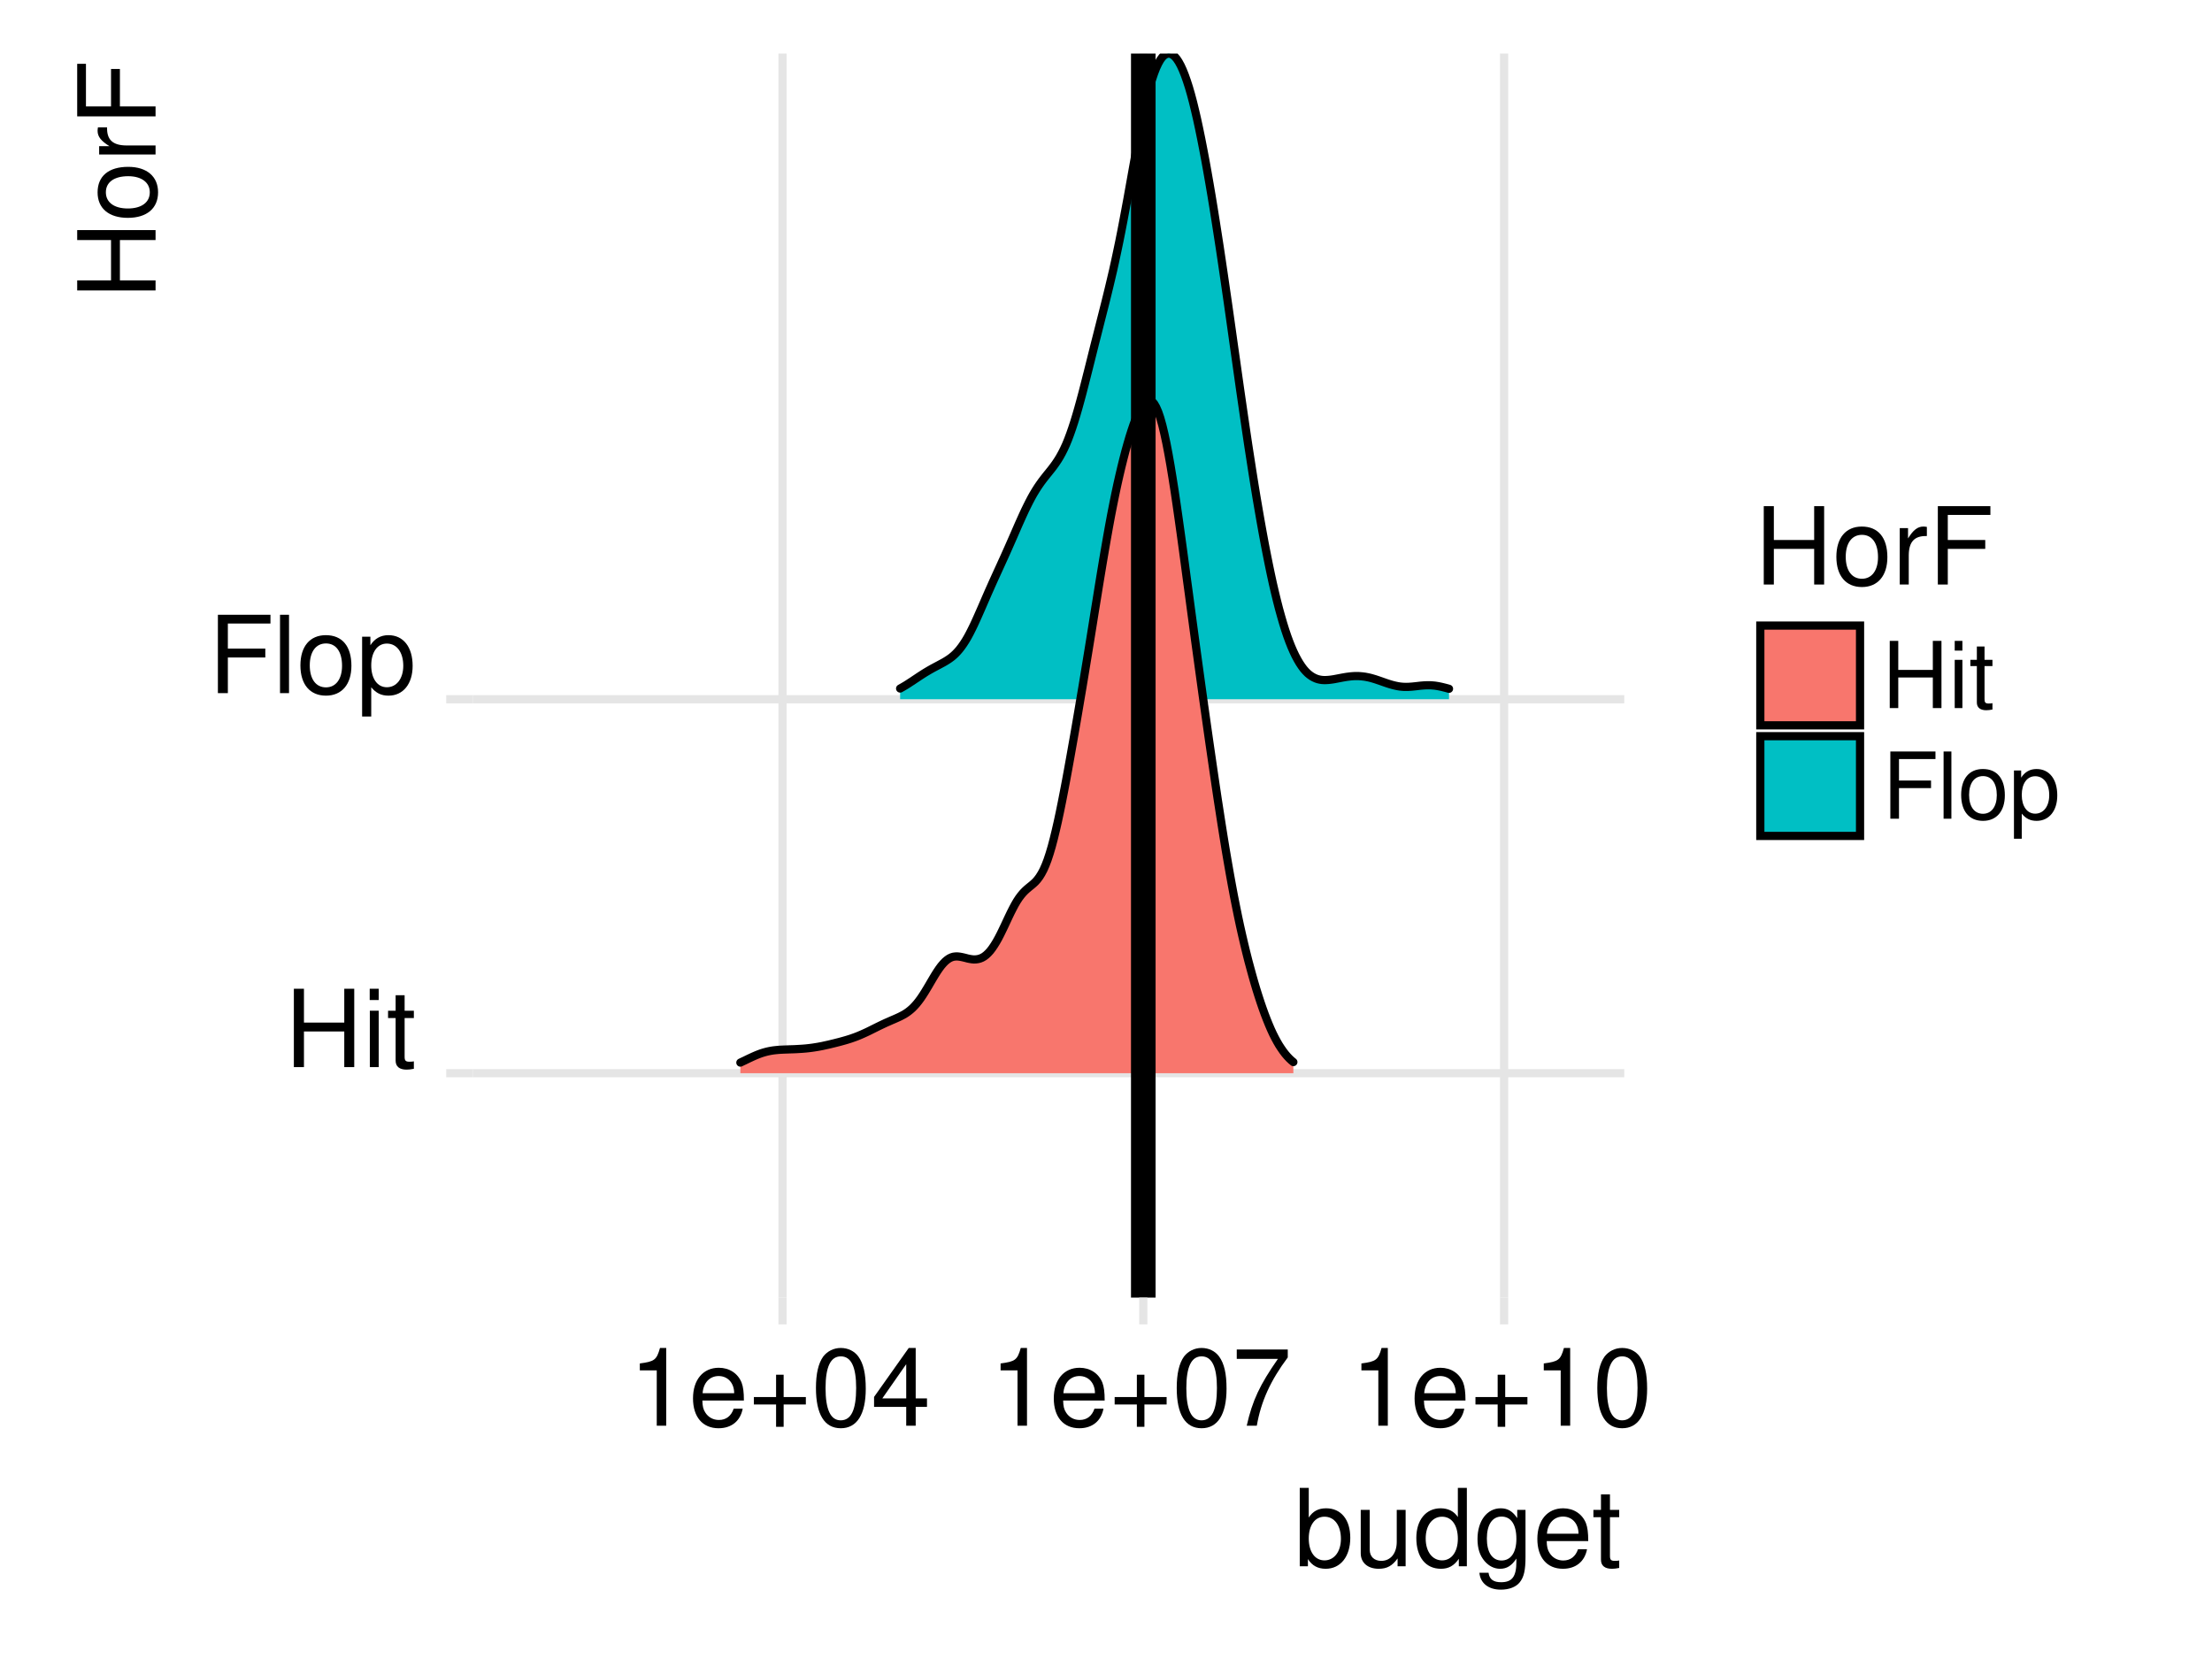 <?xml version="1.0" encoding="UTF-8"?>
<svg xmlns="http://www.w3.org/2000/svg" xmlns:xlink="http://www.w3.org/1999/xlink" width="288pt" height="216pt" viewBox="0 0 288 216" version="1.1">
<defs>
<g>
<symbol overflow="visible" id="glyph0-0">
<path style="stroke:none;" d=""/>
</symbol>
<symbol overflow="visible" id="glyph0-1">
<path style="stroke:none;" d="M 7.719 -4.641 L 7.719 0 L 9.016 0 L 9.016 -10.203 L 7.719 -10.203 L 7.719 -5.797 L 2.469 -5.797 L 2.469 -10.203 L 1.156 -10.203 L 1.156 0 L 2.469 0 L 2.469 -4.641 Z M 7.719 -4.641 "/>
</symbol>
<symbol overflow="visible" id="glyph0-2">
<path style="stroke:none;" d="M 2.094 -7.344 L 0.938 -7.344 L 0.938 0 L 2.094 0 Z M 2.094 -10.203 L 0.922 -10.203 L 0.922 -8.734 L 2.094 -8.734 Z M 2.094 -10.203 "/>
</symbol>
<symbol overflow="visible" id="glyph0-3">
<path style="stroke:none;" d="M 3.562 -7.344 L 2.359 -7.344 L 2.359 -9.359 L 1.188 -9.359 L 1.188 -7.344 L 0.203 -7.344 L 0.203 -6.391 L 1.188 -6.391 L 1.188 -0.844 C 1.188 -0.078 1.688 0.328 2.609 0.328 C 2.906 0.328 3.156 0.297 3.562 0.219 L 3.562 -0.75 C 3.391 -0.719 3.234 -0.703 3 -0.703 C 2.484 -0.703 2.359 -0.844 2.359 -1.359 L 2.359 -6.391 L 3.562 -6.391 Z M 3.562 -7.344 "/>
</symbol>
<symbol overflow="visible" id="glyph0-4">
<path style="stroke:none;" d="M 2.562 -4.641 L 7.438 -4.641 L 7.438 -5.797 L 2.562 -5.797 L 2.562 -9.062 L 8.109 -9.062 L 8.109 -10.203 L 1.266 -10.203 L 1.266 0 L 2.562 0 Z M 2.562 -4.641 "/>
</symbol>
<symbol overflow="visible" id="glyph0-5">
<path style="stroke:none;" d="M 2.125 -10.203 L 0.953 -10.203 L 0.953 0 L 2.125 0 Z M 2.125 -10.203 "/>
</symbol>
<symbol overflow="visible" id="glyph0-6">
<path style="stroke:none;" d="M 3.812 -7.547 C 1.734 -7.547 0.5 -6.078 0.5 -3.609 C 0.5 -1.141 1.734 0.328 3.828 0.328 C 5.891 0.328 7.141 -1.141 7.141 -3.562 C 7.141 -6.109 5.938 -7.547 3.812 -7.547 Z M 3.828 -6.469 C 5.141 -6.469 5.922 -5.391 5.922 -3.562 C 5.922 -1.828 5.109 -0.75 3.828 -0.75 C 2.516 -0.75 1.719 -1.828 1.719 -3.609 C 1.719 -5.391 2.516 -6.469 3.828 -6.469 Z M 3.828 -6.469 "/>
</symbol>
<symbol overflow="visible" id="glyph0-7">
<path style="stroke:none;" d="M 0.75 3.047 L 1.938 3.047 L 1.938 -0.766 C 2.547 -0.016 3.234 0.328 4.188 0.328 C 6.094 0.328 7.328 -1.203 7.328 -3.547 C 7.328 -6 6.125 -7.547 4.172 -7.547 C 3.172 -7.547 2.375 -7.094 1.828 -6.234 L 1.828 -7.344 L 0.75 -7.344 Z M 3.969 -6.453 C 5.266 -6.453 6.109 -5.312 6.109 -3.562 C 6.109 -1.906 5.25 -0.766 3.969 -0.766 C 2.734 -0.766 1.938 -1.891 1.938 -3.609 C 1.938 -5.328 2.734 -6.453 3.969 -6.453 Z M 3.969 -6.453 "/>
</symbol>
<symbol overflow="visible" id="glyph0-8">
<path style="stroke:none;" d="M 3.625 -7.203 L 3.625 0 L 4.859 0 L 4.859 -10.125 L 4.047 -10.125 C 3.609 -8.562 3.328 -8.359 1.422 -8.109 L 1.422 -7.203 Z M 3.625 -7.203 "/>
</symbol>
<symbol overflow="visible" id="glyph0-9">
<path style="stroke:none;" d="M 7.188 -3.281 C 7.188 -4.391 7.094 -5.062 6.891 -5.609 C 6.406 -6.812 5.297 -7.547 3.922 -7.547 C 1.875 -7.547 0.562 -5.984 0.562 -3.562 C 0.562 -1.141 1.812 0.328 3.891 0.328 C 5.578 0.328 6.734 -0.625 7.031 -2.219 L 5.859 -2.219 C 5.531 -1.266 4.875 -0.75 3.938 -0.75 C 3.188 -0.75 2.562 -1.094 2.172 -1.703 C 1.891 -2.125 1.797 -2.547 1.781 -3.281 Z M 1.812 -4.234 C 1.906 -5.594 2.734 -6.469 3.906 -6.469 C 5.094 -6.469 5.922 -5.547 5.922 -4.234 Z M 1.812 -4.234 "/>
</symbol>
<symbol overflow="visible" id="glyph0-10">
<path style="stroke:none;" d="M 7.469 -3.734 L 4.578 -3.734 L 4.578 -6.641 L 3.594 -6.641 L 3.594 -3.734 L 0.703 -3.734 L 0.703 -2.766 L 3.594 -2.766 L 3.594 0.141 L 4.578 0.141 L 4.578 -2.766 L 7.469 -2.766 Z M 7.469 -3.734 "/>
</symbol>
<symbol overflow="visible" id="glyph0-11">
<path style="stroke:none;" d="M 3.844 -10.125 C 2.922 -10.125 2.094 -9.703 1.562 -9.016 C 0.922 -8.125 0.609 -6.781 0.609 -4.906 C 0.609 -1.484 1.719 0.328 3.844 0.328 C 5.953 0.328 7.094 -1.484 7.094 -4.812 C 7.094 -6.781 6.797 -8.094 6.125 -9.016 C 5.609 -9.719 4.781 -10.125 3.844 -10.125 Z M 3.844 -9.031 C 5.188 -9.031 5.844 -7.672 5.844 -4.922 C 5.844 -2.047 5.188 -0.703 3.828 -0.703 C 2.516 -0.703 1.859 -2.094 1.859 -4.891 C 1.859 -7.672 2.516 -9.031 3.844 -9.031 Z M 3.844 -9.031 "/>
</symbol>
<symbol overflow="visible" id="glyph0-12">
<path style="stroke:none;" d="M 4.578 -2.453 L 4.578 0 L 5.812 0 L 5.812 -2.453 L 7.281 -2.453 L 7.281 -3.562 L 5.812 -3.562 L 5.812 -10.125 L 4.906 -10.125 L 0.391 -3.75 L 0.391 -2.453 Z M 4.578 -3.562 L 1.469 -3.562 L 4.578 -8.016 Z M 4.578 -3.562 "/>
</symbol>
<symbol overflow="visible" id="glyph0-13">
<path style="stroke:none;" d="M 7.281 -9.922 L 0.641 -9.922 L 0.641 -8.703 L 6 -8.703 C 3.641 -5.328 2.672 -3.266 1.938 0 L 3.25 0 C 3.797 -3.172 5.047 -5.906 7.281 -8.891 Z M 7.281 -9.922 "/>
</symbol>
<symbol overflow="visible" id="glyph0-14">
<path style="stroke:none;" d="M 0.75 -10.203 L 0.75 0 L 1.812 0 L 1.812 -0.938 C 2.359 -0.078 3.109 0.328 4.125 0.328 C 6.062 0.328 7.328 -1.266 7.328 -3.703 C 7.328 -6.078 6.125 -7.547 4.188 -7.547 C 3.172 -7.547 2.469 -7.172 1.922 -6.344 L 1.922 -10.203 Z M 3.969 -6.453 C 5.266 -6.453 6.109 -5.312 6.109 -3.562 C 6.109 -1.906 5.234 -0.766 3.969 -0.766 C 2.719 -0.766 1.922 -1.891 1.922 -3.609 C 1.922 -5.328 2.719 -6.453 3.969 -6.453 Z M 3.969 -6.453 "/>
</symbol>
<symbol overflow="visible" id="glyph0-15">
<path style="stroke:none;" d="M 6.75 0 L 6.75 -7.344 L 5.594 -7.344 L 5.594 -3.172 C 5.594 -1.688 4.797 -0.703 3.578 -0.703 C 2.656 -0.703 2.078 -1.266 2.078 -2.141 L 2.078 -7.344 L 0.906 -7.344 L 0.906 -1.688 C 0.906 -0.469 1.812 0.328 3.25 0.328 C 4.328 0.328 5.016 -0.062 5.703 -1.016 L 5.703 0 Z M 6.75 0 "/>
</symbol>
<symbol overflow="visible" id="glyph0-16">
<path style="stroke:none;" d="M 6.938 -10.203 L 5.766 -10.203 L 5.766 -6.406 C 5.281 -7.156 4.5 -7.547 3.516 -7.547 C 1.609 -7.547 0.359 -6.016 0.359 -3.688 C 0.359 -1.203 1.562 0.328 3.562 0.328 C 4.562 0.328 5.266 -0.062 5.891 -0.969 L 5.891 0 L 6.938 0 Z M 3.703 -6.453 C 4.969 -6.453 5.766 -5.344 5.766 -3.578 C 5.766 -1.891 4.953 -0.766 3.719 -0.766 C 2.438 -0.766 1.578 -1.906 1.578 -3.609 C 1.578 -5.312 2.438 -6.453 3.703 -6.453 Z M 3.703 -6.453 "/>
</symbol>
<symbol overflow="visible" id="glyph0-17">
<path style="stroke:none;" d="M 5.656 -7.344 L 5.656 -6.266 C 5.062 -7.156 4.422 -7.547 3.5 -7.547 C 1.719 -7.547 0.484 -5.891 0.484 -3.547 C 0.484 -2.312 0.781 -1.406 1.406 -0.672 C 1.953 -0.031 2.656 0.328 3.422 0.328 C 4.297 0.328 4.922 -0.062 5.547 -1 L 5.547 -0.609 C 5.547 1.344 5 2.078 3.547 2.078 C 2.547 2.078 2.031 1.688 1.922 0.844 L 0.734 0.844 C 0.844 2.203 1.922 3.047 3.516 3.047 C 4.594 3.047 5.484 2.703 5.969 2.109 C 6.531 1.422 6.734 0.516 6.734 -1.203 L 6.734 -7.344 Z M 3.609 -6.469 C 4.844 -6.469 5.547 -5.438 5.547 -3.562 C 5.547 -1.797 4.828 -0.75 3.609 -0.75 C 2.406 -0.75 1.703 -1.812 1.703 -3.609 C 1.703 -5.406 2.406 -6.469 3.609 -6.469 Z M 3.609 -6.469 "/>
</symbol>
<symbol overflow="visible" id="glyph0-18">
<path style="stroke:none;" d="M 0.969 -7.344 L 0.969 0 L 2.141 0 L 2.141 -3.812 C 2.156 -5.578 2.891 -6.359 4.5 -6.312 L 4.5 -7.5 C 4.297 -7.531 4.188 -7.547 4.047 -7.547 C 3.297 -7.547 2.719 -7.094 2.047 -6 L 2.047 -7.344 Z M 0.969 -7.344 "/>
</symbol>
<symbol overflow="visible" id="glyph1-0">
<path style="stroke:none;" d=""/>
</symbol>
<symbol overflow="visible" id="glyph1-1">
<path style="stroke:none;" d="M -4.641 -7.719 L 0 -7.719 L 0 -9.016 L -10.203 -9.016 L -10.203 -7.719 L -5.797 -7.719 L -5.797 -2.469 L -10.203 -2.469 L -10.203 -1.156 L 0 -1.156 L 0 -2.469 L -4.641 -2.469 Z M -4.641 -7.719 "/>
</symbol>
<symbol overflow="visible" id="glyph1-2">
<path style="stroke:none;" d="M -7.547 -3.812 C -7.547 -1.734 -6.078 -0.5 -3.609 -0.5 C -1.141 -0.5 0.328 -1.734 0.328 -3.828 C 0.328 -5.891 -1.141 -7.141 -3.562 -7.141 C -6.109 -7.141 -7.547 -5.938 -7.547 -3.812 Z M -6.469 -3.828 C -6.469 -5.141 -5.391 -5.922 -3.562 -5.922 C -1.828 -5.922 -0.75 -5.109 -0.75 -3.828 C -0.75 -2.516 -1.828 -1.719 -3.609 -1.719 C -5.391 -1.719 -6.469 -2.516 -6.469 -3.828 Z M -6.469 -3.828 "/>
</symbol>
<symbol overflow="visible" id="glyph1-3">
<path style="stroke:none;" d="M -7.344 -0.969 L 0 -0.969 L 0 -2.141 L -3.812 -2.141 C -5.578 -2.156 -6.359 -2.891 -6.312 -4.5 L -7.5 -4.5 C -7.531 -4.297 -7.547 -4.188 -7.547 -4.047 C -7.547 -3.297 -7.094 -2.719 -6 -2.047 L -7.344 -2.047 Z M -7.344 -0.969 "/>
</symbol>
<symbol overflow="visible" id="glyph1-4">
<path style="stroke:none;" d="M -4.641 -2.562 L -4.641 -7.438 L -5.797 -7.438 L -5.797 -2.562 L -9.062 -2.562 L -9.062 -8.109 L -10.203 -8.109 L -10.203 -1.266 L 0 -1.266 L 0 -2.562 Z M -4.641 -2.562 "/>
</symbol>
<symbol overflow="visible" id="glyph2-0">
<path style="stroke:none;" d=""/>
</symbol>
<symbol overflow="visible" id="glyph2-1">
<path style="stroke:none;" d="M 6.609 -3.984 L 6.609 0 L 7.734 0 L 7.734 -8.75 L 6.609 -8.75 L 6.609 -4.969 L 2.109 -4.969 L 2.109 -8.75 L 1 -8.75 L 1 0 L 2.109 0 L 2.109 -3.984 Z M 6.609 -3.984 "/>
</symbol>
<symbol overflow="visible" id="glyph2-2">
<path style="stroke:none;" d="M 1.797 -6.281 L 0.797 -6.281 L 0.797 0 L 1.797 0 Z M 1.797 -8.75 L 0.797 -8.75 L 0.797 -7.484 L 1.797 -7.484 Z M 1.797 -8.75 "/>
</symbol>
<symbol overflow="visible" id="glyph2-3">
<path style="stroke:none;" d="M 3.047 -6.281 L 2.016 -6.281 L 2.016 -8.016 L 1.016 -8.016 L 1.016 -6.281 L 0.172 -6.281 L 0.172 -5.469 L 1.016 -5.469 L 1.016 -0.719 C 1.016 -0.078 1.453 0.281 2.234 0.281 C 2.5 0.281 2.719 0.25 3.047 0.188 L 3.047 -0.641 C 2.906 -0.609 2.766 -0.594 2.562 -0.594 C 2.141 -0.594 2.016 -0.719 2.016 -1.156 L 2.016 -5.469 L 3.047 -5.469 Z M 3.047 -6.281 "/>
</symbol>
<symbol overflow="visible" id="glyph2-4">
<path style="stroke:none;" d="M 2.203 -3.984 L 6.375 -3.984 L 6.375 -4.969 L 2.203 -4.969 L 2.203 -7.766 L 6.953 -7.766 L 6.953 -8.75 L 1.078 -8.75 L 1.078 0 L 2.203 0 Z M 2.203 -3.984 "/>
</symbol>
<symbol overflow="visible" id="glyph2-5">
<path style="stroke:none;" d="M 1.828 -8.75 L 0.812 -8.75 L 0.812 0 L 1.828 0 Z M 1.828 -8.75 "/>
</symbol>
<symbol overflow="visible" id="glyph2-6">
<path style="stroke:none;" d="M 3.266 -6.469 C 1.484 -6.469 0.438 -5.203 0.438 -3.094 C 0.438 -0.969 1.484 0.281 3.281 0.281 C 5.047 0.281 6.125 -0.984 6.125 -3.047 C 6.125 -5.234 5.094 -6.469 3.266 -6.469 Z M 3.281 -5.547 C 4.406 -5.547 5.078 -4.625 5.078 -3.062 C 5.078 -1.578 4.375 -0.641 3.281 -0.641 C 2.156 -0.641 1.469 -1.578 1.469 -3.094 C 1.469 -4.625 2.156 -5.547 3.281 -5.547 Z M 3.281 -5.547 "/>
</symbol>
<symbol overflow="visible" id="glyph2-7">
<path style="stroke:none;" d="M 0.641 2.609 L 1.656 2.609 L 1.656 -0.656 C 2.188 -0.016 2.766 0.281 3.594 0.281 C 5.219 0.281 6.281 -1.031 6.281 -3.031 C 6.281 -5.141 5.25 -6.469 3.578 -6.469 C 2.719 -6.469 2.047 -6.078 1.578 -5.344 L 1.578 -6.281 L 0.641 -6.281 Z M 3.406 -5.531 C 4.516 -5.531 5.234 -4.562 5.234 -3.062 C 5.234 -1.625 4.5 -0.656 3.406 -0.656 C 2.344 -0.656 1.656 -1.625 1.656 -3.094 C 1.656 -4.578 2.344 -5.531 3.406 -5.531 Z M 3.406 -5.531 "/>
</symbol>
</g>
<clipPath id="clip1">
  <path d="M 61.582 139 L 212.477 139 L 212.477 141 L 61.582 141 Z M 61.582 139 "/>
</clipPath>
<clipPath id="clip2">
  <path d="M 61.582 90 L 212.477 90 L 212.477 92 L 61.582 92 Z M 61.582 90 "/>
</clipPath>
<clipPath id="clip3">
  <path d="M 101 6.973 L 103 6.973 L 103 169.945 L 101 169.945 Z M 101 6.973 "/>
</clipPath>
<clipPath id="clip4">
  <path d="M 148 6.973 L 150 6.973 L 150 169.945 L 148 169.945 Z M 148 6.973 "/>
</clipPath>
<clipPath id="clip5">
  <path d="M 195 6.973 L 197 6.973 L 197 169.945 L 195 169.945 Z M 195 6.973 "/>
</clipPath>
<clipPath id="clip6">
  <path d="M 117 6.973 L 189 6.973 L 189 92 L 117 92 Z M 117 6.973 "/>
</clipPath>
<clipPath id="clip7">
  <path d="M 116 6.973 L 190 6.973 L 190 91 L 116 91 Z M 116 6.973 "/>
</clipPath>
<clipPath id="clip8">
  <path d="M 147 6.973 L 151 6.973 L 151 169.945 L 147 169.945 Z M 147 6.973 "/>
</clipPath>
</defs>
<g id="surface13">
<rect x="0" y="0" width="288" height="216" style="fill:rgb(100%,100%,100%);fill-opacity:1;stroke:none;"/>
<g clip-path="url(#clip1)" clip-rule="nonzero">
<path style="fill:none;stroke-width:1.067;stroke-linecap:butt;stroke-linejoin:round;stroke:rgb(89.804%,89.804%,89.804%);stroke-opacity:1;stroke-miterlimit:10;" d="M 61.582 139.73 L 211.477 139.73 "/>
</g>
<g clip-path="url(#clip2)" clip-rule="nonzero">
<path style="fill:none;stroke-width:1.067;stroke-linecap:butt;stroke-linejoin:round;stroke:rgb(89.804%,89.804%,89.804%);stroke-opacity:1;stroke-miterlimit:10;" d="M 61.582 91.039 L 211.477 91.039 "/>
</g>
<g clip-path="url(#clip3)" clip-rule="nonzero">
<path style="fill:none;stroke-width:1.067;stroke-linecap:butt;stroke-linejoin:round;stroke:rgb(89.804%,89.804%,89.804%);stroke-opacity:1;stroke-miterlimit:10;" d="M 101.883 168.945 L 101.883 6.973 "/>
</g>
<g clip-path="url(#clip4)" clip-rule="nonzero">
<path style="fill:none;stroke-width:1.067;stroke-linecap:butt;stroke-linejoin:round;stroke:rgb(89.804%,89.804%,89.804%);stroke-opacity:1;stroke-miterlimit:10;" d="M 148.855 168.945 L 148.855 6.973 "/>
</g>
<g clip-path="url(#clip5)" clip-rule="nonzero">
<path style="fill:none;stroke-width:1.067;stroke-linecap:butt;stroke-linejoin:round;stroke:rgb(89.804%,89.804%,89.804%);stroke-opacity:1;stroke-miterlimit:10;" d="M 195.832 168.945 L 195.832 6.973 "/>
</g>
<g clip-path="url(#clip6)" clip-rule="nonzero">
<path style=" stroke:none;fill-rule:nonzero;fill:rgb(0%,74.902%,76.863%);fill-opacity:1;" d="M 117.195 89.645 L 117.461 89.496 L 117.73 89.34 L 117.996 89.18 L 118.262 89.012 L 118.527 88.836 L 118.797 88.664 L 119.062 88.484 L 119.328 88.309 L 119.594 88.129 L 119.863 87.953 L 120.129 87.781 L 120.395 87.613 L 120.66 87.453 L 120.93 87.293 L 121.195 87.141 L 121.461 86.992 L 121.73 86.848 L 122.262 86.566 L 122.527 86.422 L 122.797 86.277 L 123.062 86.125 L 123.328 85.961 L 123.594 85.785 L 123.863 85.59 L 124.129 85.371 L 124.395 85.125 L 124.66 84.848 L 124.93 84.535 L 125.195 84.191 L 125.461 83.809 L 125.73 83.391 L 125.996 82.938 L 126.262 82.445 L 126.527 81.918 L 126.797 81.367 L 127.062 80.793 L 127.328 80.199 L 127.594 79.598 L 127.863 78.984 L 128.395 77.758 L 128.66 77.148 L 128.93 76.543 L 129.195 75.945 L 129.461 75.355 L 129.73 74.766 L 130.262 73.602 L 130.527 73.016 L 130.797 72.426 L 131.062 71.832 L 131.328 71.234 L 131.594 70.629 L 131.863 70.02 L 132.129 69.41 L 132.395 68.797 L 132.66 68.191 L 132.93 67.59 L 133.195 67.004 L 133.461 66.43 L 133.73 65.879 L 133.996 65.348 L 134.262 64.84 L 134.527 64.363 L 134.797 63.914 L 135.062 63.492 L 135.328 63.098 L 135.594 62.723 L 135.863 62.367 L 136.129 62.027 L 136.395 61.695 L 136.66 61.367 L 136.93 61.031 L 137.195 60.68 L 137.461 60.309 L 137.73 59.906 L 137.996 59.469 L 138.262 58.988 L 138.527 58.461 L 138.797 57.875 L 139.062 57.227 L 139.328 56.52 L 139.594 55.758 L 139.863 54.938 L 140.129 54.066 L 140.395 53.145 L 140.66 52.184 L 140.93 51.18 L 141.195 50.152 L 141.461 49.105 L 141.73 48.047 L 142.527 44.859 L 142.797 43.805 L 143.062 42.758 L 143.328 41.707 L 143.594 40.66 L 143.863 39.602 L 144.129 38.531 L 144.395 37.441 L 144.66 36.324 L 144.93 35.176 L 145.195 33.977 L 145.461 32.734 L 145.73 31.449 L 145.996 30.113 L 146.262 28.734 L 146.527 27.32 L 146.797 25.871 L 147.062 24.395 L 147.594 21.426 L 147.863 19.957 L 148.129 18.52 L 148.395 17.125 L 148.66 15.785 L 148.93 14.508 L 149.195 13.32 L 149.461 12.227 L 149.73 11.23 L 149.996 10.336 L 150.262 9.543 L 150.527 8.859 L 150.797 8.277 L 151.062 7.805 L 151.328 7.441 L 151.594 7.191 L 151.863 7.035 L 152.129 6.973 L 152.395 7.008 L 152.66 7.129 L 152.93 7.344 L 153.195 7.645 L 153.461 8.043 L 153.73 8.535 L 153.996 9.113 L 154.262 9.777 L 154.527 10.527 L 154.797 11.363 L 155.062 12.281 L 155.328 13.281 L 155.594 14.371 L 155.863 15.531 L 156.129 16.766 L 156.395 18.062 L 156.66 19.422 L 156.93 20.84 L 157.195 22.312 L 157.461 23.832 L 157.73 25.41 L 157.996 27.031 L 158.262 28.695 L 158.527 30.398 L 158.797 32.137 L 159.062 33.906 L 159.328 35.711 L 159.594 37.539 L 159.863 39.398 L 160.129 41.27 L 160.395 43.156 L 160.66 45.047 L 160.93 46.938 L 161.195 48.824 L 161.461 50.703 L 161.73 52.562 L 161.996 54.398 L 162.262 56.207 L 162.527 57.988 L 162.797 59.73 L 163.062 61.441 L 163.328 63.109 L 163.594 64.734 L 163.863 66.312 L 164.129 67.844 L 164.395 69.328 L 164.66 70.762 L 164.93 72.145 L 165.195 73.473 L 165.461 74.75 L 165.727 75.973 L 165.996 77.129 L 166.262 78.223 L 166.527 79.258 L 166.797 80.234 L 167.062 81.148 L 167.328 82.004 L 167.594 82.797 L 167.863 83.531 L 168.129 84.203 L 168.395 84.812 L 168.66 85.371 L 168.93 85.875 L 169.195 86.328 L 169.461 86.73 L 169.727 87.09 L 169.996 87.398 L 170.262 87.664 L 170.527 87.883 L 170.797 88.07 L 171.062 88.219 L 171.328 88.34 L 171.594 88.43 L 171.863 88.492 L 172.129 88.531 L 172.395 88.547 L 172.66 88.543 L 172.93 88.527 L 173.195 88.5 L 173.461 88.465 L 173.727 88.422 L 173.996 88.371 L 174.527 88.27 L 174.797 88.219 L 175.062 88.172 L 175.328 88.129 L 175.594 88.094 L 175.863 88.062 L 176.129 88.039 L 176.395 88.023 L 176.66 88.023 L 176.93 88.027 L 177.195 88.047 L 177.461 88.074 L 177.727 88.109 L 177.996 88.16 L 178.262 88.215 L 178.527 88.281 L 178.797 88.359 L 179.062 88.438 L 179.594 88.617 L 179.863 88.711 L 180.395 88.898 L 180.66 88.988 L 180.93 89.074 L 181.195 89.152 L 181.461 89.223 L 181.727 89.285 L 181.996 89.34 L 182.262 89.383 L 182.527 89.41 L 182.797 89.43 L 183.062 89.434 L 183.328 89.43 L 183.594 89.414 L 183.863 89.395 L 184.395 89.34 L 184.66 89.309 L 184.93 89.277 L 185.195 89.254 L 185.461 89.234 L 185.727 89.223 L 185.996 89.219 L 186.262 89.223 L 186.527 89.242 L 186.797 89.266 L 187.062 89.305 L 187.328 89.352 L 187.594 89.406 L 187.863 89.469 L 188.129 89.535 L 188.395 89.605 L 188.66 89.68 L 188.66 91.039 L 117.195 91.039 Z M 117.195 89.645 "/>
</g>
<g clip-path="url(#clip7)" clip-rule="nonzero">
<path style="fill:none;stroke-width:1.067;stroke-linecap:round;stroke-linejoin:round;stroke:rgb(0%,0%,0%);stroke-opacity:1;stroke-miterlimit:10;" d="M 117.195 89.645 L 117.461 89.496 L 117.73 89.34 L 117.996 89.18 L 118.262 89.012 L 118.527 88.836 L 118.797 88.664 L 119.062 88.484 L 119.328 88.309 L 119.594 88.129 L 119.863 87.953 L 120.129 87.781 L 120.395 87.613 L 120.66 87.453 L 120.93 87.293 L 121.195 87.141 L 121.461 86.992 L 121.73 86.848 L 122.262 86.566 L 122.527 86.422 L 122.797 86.277 L 123.062 86.125 L 123.328 85.961 L 123.594 85.785 L 123.863 85.59 L 124.129 85.371 L 124.395 85.125 L 124.66 84.848 L 124.93 84.535 L 125.195 84.191 L 125.461 83.809 L 125.73 83.391 L 125.996 82.938 L 126.262 82.445 L 126.527 81.918 L 126.797 81.367 L 127.062 80.793 L 127.328 80.199 L 127.594 79.598 L 127.863 78.984 L 128.395 77.758 L 128.66 77.148 L 128.93 76.543 L 129.195 75.945 L 129.461 75.355 L 129.73 74.766 L 130.262 73.602 L 130.527 73.016 L 130.797 72.426 L 131.062 71.832 L 131.328 71.234 L 131.594 70.629 L 131.863 70.02 L 132.129 69.41 L 132.395 68.797 L 132.66 68.191 L 132.93 67.59 L 133.195 67.004 L 133.461 66.43 L 133.73 65.879 L 133.996 65.348 L 134.262 64.84 L 134.527 64.363 L 134.797 63.914 L 135.062 63.492 L 135.328 63.098 L 135.594 62.723 L 135.863 62.367 L 136.129 62.027 L 136.395 61.695 L 136.66 61.367 L 136.93 61.031 L 137.195 60.68 L 137.461 60.309 L 137.73 59.906 L 137.996 59.469 L 138.262 58.988 L 138.527 58.461 L 138.797 57.875 L 139.062 57.227 L 139.328 56.52 L 139.594 55.758 L 139.863 54.938 L 140.129 54.066 L 140.395 53.145 L 140.66 52.184 L 140.93 51.18 L 141.195 50.152 L 141.461 49.105 L 141.73 48.047 L 142.527 44.859 L 142.797 43.805 L 143.062 42.758 L 143.328 41.707 L 143.594 40.66 L 143.863 39.602 L 144.129 38.531 L 144.395 37.441 L 144.66 36.324 L 144.93 35.176 L 145.195 33.977 L 145.461 32.734 L 145.73 31.449 L 145.996 30.113 L 146.262 28.734 L 146.527 27.32 L 146.797 25.871 L 147.062 24.395 L 147.594 21.426 L 147.863 19.957 L 148.129 18.52 L 148.395 17.125 L 148.66 15.785 L 148.93 14.508 L 149.195 13.32 L 149.461 12.227 L 149.73 11.23 L 149.996 10.336 L 150.262 9.543 L 150.527 8.859 L 150.797 8.277 L 151.062 7.805 L 151.328 7.441 L 151.594 7.191 L 151.863 7.035 L 152.129 6.973 L 152.395 7.008 L 152.66 7.129 L 152.93 7.344 L 153.195 7.645 L 153.461 8.043 L 153.73 8.535 L 153.996 9.113 L 154.262 9.777 L 154.527 10.527 L 154.797 11.363 L 155.062 12.281 L 155.328 13.281 L 155.594 14.371 L 155.863 15.531 L 156.129 16.766 L 156.395 18.062 L 156.66 19.422 L 156.93 20.84 L 157.195 22.312 L 157.461 23.832 L 157.73 25.41 L 157.996 27.031 L 158.262 28.695 L 158.527 30.398 L 158.797 32.137 L 159.062 33.906 L 159.328 35.711 L 159.594 37.539 L 159.863 39.398 L 160.129 41.27 L 160.395 43.156 L 160.66 45.047 L 160.93 46.938 L 161.195 48.824 L 161.461 50.703 L 161.73 52.562 L 161.996 54.398 L 162.262 56.207 L 162.527 57.988 L 162.797 59.73 L 163.062 61.441 L 163.328 63.109 L 163.594 64.734 L 163.863 66.312 L 164.129 67.844 L 164.395 69.328 L 164.66 70.762 L 164.93 72.145 L 165.195 73.473 L 165.461 74.75 L 165.727 75.973 L 165.996 77.129 L 166.262 78.223 L 166.527 79.258 L 166.797 80.234 L 167.062 81.148 L 167.328 82.004 L 167.594 82.797 L 167.863 83.531 L 168.129 84.203 L 168.395 84.812 L 168.66 85.371 L 168.93 85.875 L 169.195 86.328 L 169.461 86.73 L 169.727 87.09 L 169.996 87.398 L 170.262 87.664 L 170.527 87.883 L 170.797 88.07 L 171.062 88.219 L 171.328 88.34 L 171.594 88.43 L 171.863 88.492 L 172.129 88.531 L 172.395 88.547 L 172.66 88.543 L 172.93 88.527 L 173.195 88.5 L 173.461 88.465 L 173.727 88.422 L 173.996 88.371 L 174.527 88.27 L 174.797 88.219 L 175.062 88.172 L 175.328 88.129 L 175.594 88.094 L 175.863 88.062 L 176.129 88.039 L 176.395 88.023 L 176.66 88.023 L 176.93 88.027 L 177.195 88.047 L 177.461 88.074 L 177.727 88.109 L 177.996 88.16 L 178.262 88.215 L 178.527 88.281 L 178.797 88.359 L 179.062 88.438 L 179.594 88.617 L 179.863 88.711 L 180.395 88.898 L 180.66 88.988 L 180.93 89.074 L 181.195 89.152 L 181.461 89.223 L 181.727 89.285 L 181.996 89.34 L 182.262 89.383 L 182.527 89.41 L 182.797 89.43 L 183.062 89.434 L 183.328 89.43 L 183.594 89.414 L 183.863 89.395 L 184.395 89.34 L 184.66 89.309 L 184.93 89.277 L 185.195 89.254 L 185.461 89.234 L 185.727 89.223 L 185.996 89.219 L 186.262 89.223 L 186.527 89.242 L 186.797 89.266 L 187.062 89.305 L 187.328 89.352 L 187.594 89.406 L 187.863 89.469 L 188.129 89.535 L 188.395 89.605 L 188.66 89.68 "/>
</g>
<path style=" stroke:none;fill-rule:nonzero;fill:rgb(97.255%,46.275%,42.745%);fill-opacity:1;" d="M 96.395 138.348 L 96.66 138.219 L 96.93 138.094 L 97.461 137.836 L 97.73 137.711 L 97.996 137.586 L 98.262 137.469 L 98.527 137.355 L 98.797 137.25 L 99.062 137.152 L 99.328 137.066 L 99.594 136.988 L 99.863 136.918 L 100.129 136.859 L 100.395 136.809 L 100.66 136.766 L 100.93 136.734 L 101.195 136.707 L 101.461 136.684 L 101.73 136.668 L 102.262 136.645 L 102.527 136.637 L 102.797 136.625 L 103.328 136.609 L 103.594 136.598 L 103.863 136.582 L 104.395 136.551 L 104.66 136.531 L 104.93 136.508 L 105.195 136.48 L 105.461 136.449 L 105.73 136.414 L 105.996 136.375 L 106.527 136.289 L 106.797 136.238 L 107.062 136.188 L 107.594 136.07 L 107.863 136.012 L 108.129 135.949 L 108.395 135.883 L 108.66 135.82 L 108.93 135.75 L 109.195 135.684 L 109.461 135.613 L 109.73 135.539 L 109.996 135.465 L 110.262 135.387 L 110.527 135.305 L 110.797 135.219 L 111.328 135.031 L 111.594 134.93 L 111.863 134.82 L 112.129 134.707 L 112.395 134.59 L 112.66 134.469 L 112.93 134.344 L 113.195 134.215 L 113.461 134.082 L 113.73 133.949 L 114.262 133.684 L 114.527 133.555 L 114.797 133.426 L 115.328 133.176 L 115.594 133.059 L 115.863 132.941 L 116.129 132.824 L 116.395 132.711 L 116.66 132.594 L 116.93 132.473 L 117.195 132.348 L 117.461 132.211 L 117.73 132.066 L 117.996 131.898 L 118.262 131.711 L 118.527 131.5 L 118.797 131.262 L 119.062 130.992 L 119.328 130.695 L 119.594 130.363 L 119.863 130 L 120.129 129.605 L 120.395 129.188 L 120.66 128.75 L 120.93 128.301 L 121.195 127.844 L 121.461 127.391 L 121.73 126.945 L 121.996 126.523 L 122.262 126.129 L 122.527 125.77 L 122.797 125.453 L 123.062 125.18 L 123.328 124.957 L 123.594 124.777 L 123.863 124.648 L 124.129 124.566 L 124.395 124.531 L 124.66 124.527 L 124.93 124.555 L 125.195 124.602 L 125.461 124.66 L 125.73 124.727 L 125.996 124.797 L 126.262 124.852 L 126.527 124.895 L 126.797 124.918 L 127.062 124.91 L 127.328 124.875 L 127.594 124.805 L 127.863 124.695 L 128.129 124.543 L 128.395 124.34 L 128.66 124.09 L 128.93 123.793 L 129.195 123.445 L 129.461 123.051 L 129.73 122.613 L 129.996 122.137 L 130.262 121.621 L 130.527 121.078 L 130.797 120.516 L 131.062 119.945 L 131.328 119.379 L 131.594 118.824 L 131.863 118.293 L 132.129 117.793 L 132.395 117.336 L 132.66 116.93 L 132.93 116.57 L 133.195 116.254 L 133.461 115.98 L 133.73 115.734 L 133.996 115.512 L 134.262 115.297 L 134.527 115.074 L 134.797 114.824 L 135.062 114.527 L 135.328 114.172 L 135.594 113.746 L 135.863 113.238 L 136.129 112.637 L 136.395 111.941 L 136.66 111.137 L 136.93 110.227 L 137.195 109.223 L 137.461 108.133 L 137.73 106.961 L 137.996 105.719 L 138.262 104.41 L 138.527 103.055 L 138.797 101.645 L 139.062 100.203 L 139.328 98.73 L 139.594 97.234 L 139.863 95.719 L 140.129 94.184 L 140.395 92.633 L 140.66 91.062 L 140.93 89.477 L 141.195 87.875 L 141.461 86.254 L 141.73 84.621 L 141.996 82.977 L 142.262 81.324 L 142.527 79.664 L 142.797 78.008 L 143.062 76.359 L 143.328 74.73 L 143.594 73.129 L 143.863 71.555 L 144.129 70.023 L 144.395 68.535 L 144.66 67.102 L 144.93 65.723 L 145.195 64.414 L 145.461 63.16 L 145.73 61.969 L 145.996 60.836 L 146.262 59.762 L 146.527 58.742 L 146.797 57.777 L 147.062 56.871 L 147.328 56.031 L 147.594 55.25 L 147.863 54.535 L 148.129 53.891 L 148.395 53.324 L 148.66 52.848 L 148.93 52.469 L 149.195 52.211 L 149.461 52.086 L 149.73 52.094 L 149.996 52.246 L 150.262 52.551 L 150.527 53.008 L 150.797 53.621 L 151.062 54.395 L 151.328 55.34 L 151.594 56.449 L 151.863 57.699 L 152.129 59.086 L 152.395 60.59 L 152.66 62.203 L 152.93 63.914 L 153.195 65.703 L 153.461 67.562 L 153.73 69.477 L 153.996 71.422 L 154.262 73.395 L 154.527 75.375 L 154.797 77.363 L 155.062 79.352 L 155.328 81.332 L 155.594 83.301 L 155.863 85.258 L 156.129 87.195 L 156.395 89.125 L 156.66 91.035 L 156.93 92.934 L 157.195 94.816 L 157.461 96.684 L 157.73 98.535 L 157.996 100.363 L 158.262 102.168 L 158.527 103.945 L 158.797 105.691 L 159.062 107.402 L 159.328 109.074 L 159.594 110.699 L 159.863 112.273 L 160.129 113.793 L 160.395 115.258 L 160.66 116.672 L 160.93 118.027 L 161.195 119.332 L 161.461 120.578 L 161.73 121.773 L 161.996 122.914 L 162.262 124.008 L 162.527 125.059 L 162.797 126.066 L 163.062 127.035 L 163.328 127.965 L 163.594 128.855 L 163.863 129.707 L 164.129 130.52 L 164.395 131.293 L 164.66 132.027 L 164.93 132.727 L 165.195 133.383 L 165.461 134.004 L 165.727 134.582 L 165.996 135.117 L 166.262 135.609 L 166.527 136.066 L 166.797 136.48 L 167.062 136.863 L 167.328 137.211 L 167.594 137.523 L 167.863 137.809 L 168.129 138.059 L 168.395 138.281 L 168.395 139.73 L 96.395 139.73 Z M 96.395 138.348 "/>
<path style="fill:none;stroke-width:1.067;stroke-linecap:round;stroke-linejoin:round;stroke:rgb(0%,0%,0%);stroke-opacity:1;stroke-miterlimit:10;" d="M 96.395 138.348 L 96.66 138.219 L 96.93 138.094 L 97.461 137.836 L 97.73 137.711 L 97.996 137.586 L 98.262 137.469 L 98.527 137.355 L 98.797 137.25 L 99.062 137.152 L 99.328 137.066 L 99.594 136.988 L 99.863 136.918 L 100.129 136.859 L 100.395 136.809 L 100.66 136.766 L 100.93 136.734 L 101.195 136.707 L 101.461 136.684 L 101.73 136.668 L 102.262 136.645 L 102.527 136.637 L 102.797 136.625 L 103.328 136.609 L 103.594 136.598 L 103.863 136.582 L 104.395 136.551 L 104.66 136.531 L 104.93 136.508 L 105.195 136.48 L 105.461 136.449 L 105.73 136.414 L 105.996 136.375 L 106.527 136.289 L 106.797 136.238 L 107.062 136.188 L 107.594 136.07 L 107.863 136.012 L 108.129 135.949 L 108.395 135.883 L 108.66 135.82 L 108.93 135.75 L 109.195 135.684 L 109.461 135.613 L 109.73 135.539 L 109.996 135.465 L 110.262 135.387 L 110.527 135.305 L 110.797 135.219 L 111.328 135.031 L 111.594 134.93 L 111.863 134.82 L 112.129 134.707 L 112.395 134.59 L 112.66 134.469 L 112.93 134.344 L 113.195 134.215 L 113.461 134.082 L 113.73 133.949 L 114.262 133.684 L 114.527 133.555 L 114.797 133.426 L 115.328 133.176 L 115.594 133.059 L 115.863 132.941 L 116.129 132.824 L 116.395 132.711 L 116.66 132.594 L 116.93 132.473 L 117.195 132.348 L 117.461 132.211 L 117.73 132.066 L 117.996 131.898 L 118.262 131.711 L 118.527 131.5 L 118.797 131.262 L 119.062 130.992 L 119.328 130.695 L 119.594 130.363 L 119.863 130 L 120.129 129.605 L 120.395 129.188 L 120.66 128.75 L 120.93 128.301 L 121.195 127.844 L 121.461 127.391 L 121.73 126.945 L 121.996 126.523 L 122.262 126.129 L 122.527 125.77 L 122.797 125.453 L 123.062 125.18 L 123.328 124.957 L 123.594 124.777 L 123.863 124.648 L 124.129 124.566 L 124.395 124.531 L 124.66 124.527 L 124.93 124.555 L 125.195 124.602 L 125.461 124.66 L 125.73 124.727 L 125.996 124.797 L 126.262 124.852 L 126.527 124.895 L 126.797 124.918 L 127.062 124.91 L 127.328 124.875 L 127.594 124.805 L 127.863 124.695 L 128.129 124.543 L 128.395 124.34 L 128.66 124.09 L 128.93 123.793 L 129.195 123.445 L 129.461 123.051 L 129.73 122.613 L 129.996 122.137 L 130.262 121.621 L 130.527 121.078 L 130.797 120.516 L 131.062 119.945 L 131.328 119.379 L 131.594 118.824 L 131.863 118.293 L 132.129 117.793 L 132.395 117.336 L 132.66 116.93 L 132.93 116.57 L 133.195 116.254 L 133.461 115.98 L 133.73 115.734 L 133.996 115.512 L 134.262 115.297 L 134.527 115.074 L 134.797 114.824 L 135.062 114.527 L 135.328 114.172 L 135.594 113.746 L 135.863 113.238 L 136.129 112.637 L 136.395 111.941 L 136.66 111.137 L 136.93 110.227 L 137.195 109.223 L 137.461 108.133 L 137.73 106.961 L 137.996 105.719 L 138.262 104.41 L 138.527 103.055 L 138.797 101.645 L 139.062 100.203 L 139.328 98.73 L 139.594 97.234 L 139.863 95.719 L 140.129 94.184 L 140.395 92.633 L 140.66 91.062 L 140.93 89.477 L 141.195 87.875 L 141.461 86.254 L 141.73 84.621 L 141.996 82.977 L 142.262 81.324 L 142.527 79.664 L 142.797 78.008 L 143.062 76.359 L 143.328 74.73 L 143.594 73.129 L 143.863 71.555 L 144.129 70.023 L 144.395 68.535 L 144.66 67.102 L 144.93 65.723 L 145.195 64.414 L 145.461 63.16 L 145.73 61.969 L 145.996 60.836 L 146.262 59.762 L 146.527 58.742 L 146.797 57.777 L 147.062 56.871 L 147.328 56.031 L 147.594 55.25 L 147.863 54.535 L 148.129 53.891 L 148.395 53.324 L 148.66 52.848 L 148.93 52.469 L 149.195 52.211 L 149.461 52.086 L 149.73 52.094 L 149.996 52.246 L 150.262 52.551 L 150.527 53.008 L 150.797 53.621 L 151.062 54.395 L 151.328 55.34 L 151.594 56.449 L 151.863 57.699 L 152.129 59.086 L 152.395 60.59 L 152.66 62.203 L 152.93 63.914 L 153.195 65.703 L 153.461 67.562 L 153.73 69.477 L 153.996 71.422 L 154.262 73.395 L 154.527 75.375 L 154.797 77.363 L 155.062 79.352 L 155.328 81.332 L 155.594 83.301 L 155.863 85.258 L 156.129 87.195 L 156.395 89.125 L 156.66 91.035 L 156.93 92.934 L 157.195 94.816 L 157.461 96.684 L 157.73 98.535 L 157.996 100.363 L 158.262 102.168 L 158.527 103.945 L 158.797 105.691 L 159.062 107.402 L 159.328 109.074 L 159.594 110.699 L 159.863 112.273 L 160.129 113.793 L 160.395 115.258 L 160.66 116.672 L 160.93 118.027 L 161.195 119.332 L 161.461 120.578 L 161.73 121.773 L 161.996 122.914 L 162.262 124.008 L 162.527 125.059 L 162.797 126.066 L 163.062 127.035 L 163.328 127.965 L 163.594 128.855 L 163.863 129.707 L 164.129 130.52 L 164.395 131.293 L 164.66 132.027 L 164.93 132.727 L 165.195 133.383 L 165.461 134.004 L 165.727 134.582 L 165.996 135.117 L 166.262 135.609 L 166.527 136.066 L 166.797 136.48 L 167.062 136.863 L 167.328 137.211 L 167.594 137.523 L 167.863 137.809 L 168.129 138.059 L 168.395 138.281 "/>
<g clip-path="url(#clip8)" clip-rule="nonzero">
<path style="fill:none;stroke-width:3.201;stroke-linecap:butt;stroke-linejoin:round;stroke:rgb(0%,0%,0%);stroke-opacity:1;stroke-miterlimit:10;" d="M 148.855 168.945 L 148.855 6.973 "/>
</g>
<g style="fill:rgb(0%,0%,0%);fill-opacity:1;">
  <use xlink:href="#glyph0-1" x="37.105" y="138.937"/>
  <use xlink:href="#glyph0-2" x="47.214" y="138.937"/>
  <use xlink:href="#glyph0-3" x="50.322" y="138.937"/>
</g>
<g style="fill:rgb(0%,0%,0%);fill-opacity:1;">
  <use xlink:href="#glyph0-4" x="27.105" y="90.245"/>
  <use xlink:href="#glyph0-5" x="35.505" y="90.245"/>
  <use xlink:href="#glyph0-6" x="38.613" y="90.245"/>
  <use xlink:href="#glyph0-7" x="46.397" y="90.245"/>
</g>
<path style="fill:none;stroke-width:1.067;stroke-linecap:butt;stroke-linejoin:round;stroke:rgb(89.804%,89.804%,89.804%);stroke-opacity:1;stroke-miterlimit:10;" d="M 58.094 139.73 L 61.582 139.73 "/>
<path style="fill:none;stroke-width:1.067;stroke-linecap:butt;stroke-linejoin:round;stroke:rgb(89.804%,89.804%,89.804%);stroke-opacity:1;stroke-miterlimit:10;" d="M 58.094 91.039 L 61.582 91.039 "/>
<path style="fill:none;stroke-width:1.067;stroke-linecap:butt;stroke-linejoin:round;stroke:rgb(89.804%,89.804%,89.804%);stroke-opacity:1;stroke-miterlimit:10;" d="M 101.883 172.434 L 101.883 168.945 "/>
<path style="fill:none;stroke-width:1.067;stroke-linecap:butt;stroke-linejoin:round;stroke:rgb(89.804%,89.804%,89.804%);stroke-opacity:1;stroke-miterlimit:10;" d="M 148.855 172.434 L 148.855 168.945 "/>
<path style="fill:none;stroke-width:1.067;stroke-linecap:butt;stroke-linejoin:round;stroke:rgb(89.804%,89.804%,89.804%);stroke-opacity:1;stroke-miterlimit:10;" d="M 195.832 172.434 L 195.832 168.945 "/>
<g style="fill:rgb(0%,0%,0%);fill-opacity:1;">
  <use xlink:href="#glyph0-8" x="81.883" y="185.628"/>
  <use xlink:href="#glyph0-9" x="89.667" y="185.628"/>
  <use xlink:href="#glyph0-10" x="97.451" y="185.628"/>
  <use xlink:href="#glyph0-11" x="105.627" y="185.628"/>
  <use xlink:href="#glyph0-12" x="113.411" y="185.628"/>
</g>
<g style="fill:rgb(0%,0%,0%);fill-opacity:1;">
  <use xlink:href="#glyph0-8" x="128.855" y="185.628"/>
  <use xlink:href="#glyph0-9" x="136.64" y="185.628"/>
  <use xlink:href="#glyph0-10" x="144.424" y="185.628"/>
  <use xlink:href="#glyph0-11" x="152.6" y="185.628"/>
  <use xlink:href="#glyph0-13" x="160.384" y="185.628"/>
</g>
<g style="fill:rgb(0%,0%,0%);fill-opacity:1;">
  <use xlink:href="#glyph0-8" x="175.832" y="185.628"/>
  <use xlink:href="#glyph0-9" x="183.616" y="185.628"/>
  <use xlink:href="#glyph0-10" x="191.4" y="185.628"/>
  <use xlink:href="#glyph0-8" x="199.576" y="185.628"/>
  <use xlink:href="#glyph0-11" x="207.36" y="185.628"/>
</g>
<g style="fill:rgb(0%,0%,0%);fill-opacity:1;">
  <use xlink:href="#glyph0-14" x="168.477" y="203.925"/>
  <use xlink:href="#glyph0-15" x="176.261" y="203.925"/>
  <use xlink:href="#glyph0-16" x="184.045" y="203.925"/>
  <use xlink:href="#glyph0-17" x="191.885" y="203.925"/>
  <use xlink:href="#glyph0-9" x="199.599" y="203.925"/>
  <use xlink:href="#glyph0-3" x="207.257" y="203.925"/>
</g>
<g style="fill:rgb(0%,0%,0%);fill-opacity:1;">
  <use xlink:href="#glyph1-1" x="20.253" y="38.973"/>
  <use xlink:href="#glyph1-2" x="20.253" y="28.864"/>
  <use xlink:href="#glyph1-3" x="20.253" y="21.08"/>
  <use xlink:href="#glyph1-4" x="20.253" y="16.418"/>
</g>
<g style="fill:rgb(0%,0%,0%);fill-opacity:1;">
  <use xlink:href="#glyph0-1" x="228.484" y="76.104"/>
  <use xlink:href="#glyph0-6" x="238.593" y="76.104"/>
  <use xlink:href="#glyph0-18" x="246.377" y="76.104"/>
  <use xlink:href="#glyph0-4" x="251.039" y="76.104"/>
</g>
<path style="fill-rule:nonzero;fill:rgb(97.255%,46.275%,42.745%);fill-opacity:1;stroke-width:1.067;stroke-linecap:round;stroke-linejoin:miter;stroke:rgb(0%,0%,0%);stroke-opacity:1;stroke-miterlimit:10;" d="M 229.191 94.438 L 242.176 94.438 L 242.176 81.453 L 229.191 81.453 Z M 229.191 94.438 "/>
<path style="fill-rule:nonzero;fill:rgb(0%,74.902%,76.863%);fill-opacity:1;stroke-width:1.067;stroke-linecap:round;stroke-linejoin:miter;stroke:rgb(0%,0%,0%);stroke-opacity:1;stroke-miterlimit:10;" d="M 229.191 108.836 L 242.176 108.836 L 242.176 95.852 L 229.191 95.852 Z M 229.191 108.836 "/>
<g style="fill:rgb(0%,0%,0%);fill-opacity:1;">
  <use xlink:href="#glyph2-1" x="245.043" y="92.191"/>
  <use xlink:href="#glyph2-2" x="253.705" y="92.191"/>
  <use xlink:href="#glyph2-3" x="256.368" y="92.191"/>
</g>
<g style="fill:rgb(0%,0%,0%);fill-opacity:1;">
  <use xlink:href="#glyph2-4" x="245.043" y="106.594"/>
  <use xlink:href="#glyph2-5" x="252.241" y="106.594"/>
  <use xlink:href="#glyph2-6" x="254.904" y="106.594"/>
  <use xlink:href="#glyph2-7" x="261.574" y="106.594"/>
</g>
</g>
</svg>
